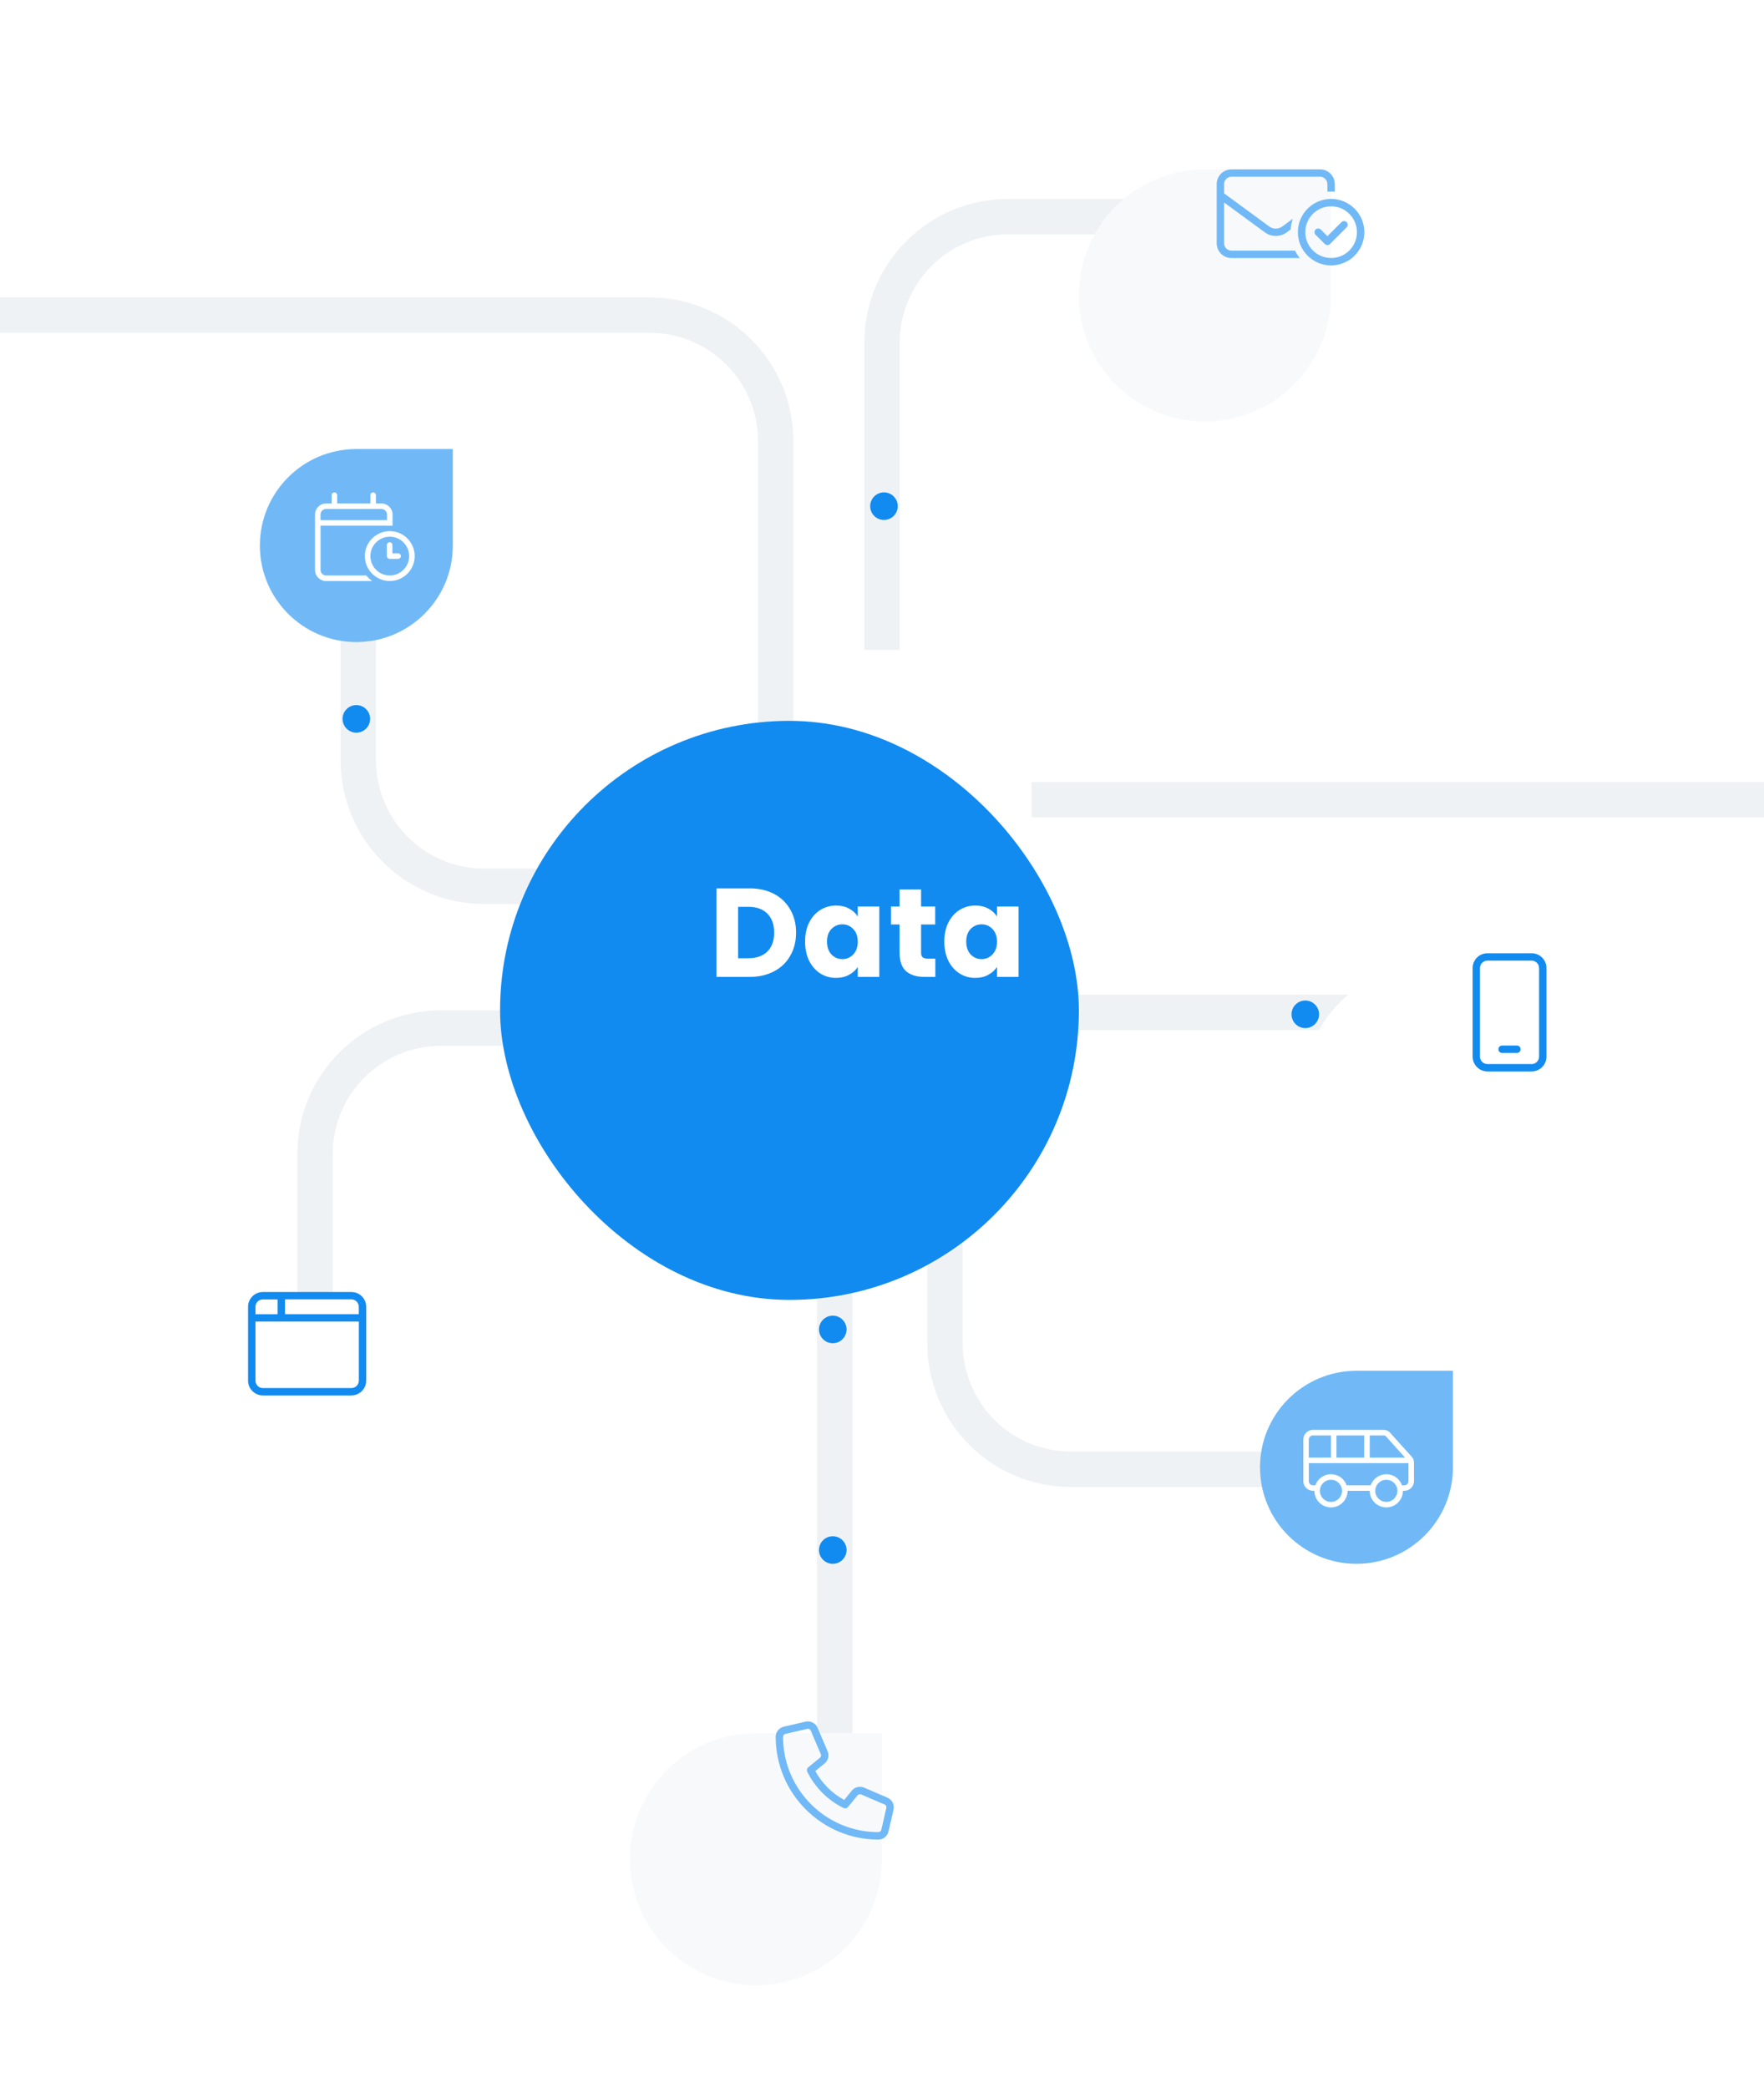 <svg width="448" height="530" viewBox="0 0 448 530" fill="none" xmlns="http://www.w3.org/2000/svg">
<g clip-path="url(#clip0_6_667)">
<path d="M0 25C0 11.193 11.193 0 25 0H423C436.807 0 448 11.193 448 25V505C448 518.807 436.807 530 423 530H25C11.193 530 0 518.807 0 505V25Z" fill="white"/>
<path d="M262 257L368 257" stroke="#EFF2F5" stroke-width="9"/>
<path d="M262 203H448" stroke="#EFF2F5" stroke-width="9"/>
<path d="M224 165V87C224 69.327 238.327 55 256 55H315" stroke="#EFF2F5" stroke-width="9"/>
<path d="M197 187V112C197 94.327 182.673 80 165 80H6.4373e-06" stroke="#EFF2F5" stroke-width="9"/>
<path d="M340 373L272 373C254.327 373 240 358.673 240 341L240 308" stroke="#EFF2F5" stroke-width="9"/>
<path d="M156 225L123 225C105.327 225 91 210.673 91 193L91 148" stroke="#EFF2F5" stroke-width="9"/>
<path d="M212 452L212 296" stroke="#EFF2F5" stroke-width="9"/>
<path d="M170 261L112 261C94.327 261 80 275.327 80 293L80 348" stroke="#EFF2F5" stroke-width="9"/>
<g filter="url(#filter0_d_6_667)">
<rect x="147" y="163" width="147" height="147" rx="73.5" fill="#118BF0"/>
</g>
<g filter="url(#filter1_d_6_667)">
<path d="M294 55C294 37.327 308.327 23 326 23H358V55C358 72.673 343.673 87 326 87C308.327 87 294 72.673 294 55Z" fill="#F7F9FB"/>
</g>
<path d="M66 138.5C66 124.969 76.969 114 90.5 114H115V138.5C115 152.031 104.031 163 90.5 163C76.969 163 66 152.031 66 138.5Z" fill="#70B9F6"/>
<path d="M320 372.5C320 358.969 330.969 348 344.5 348H369V372.5C369 386.031 358.031 397 344.5 397C330.969 397 320 386.031 320 372.5Z" fill="#70B9F6"/>
<g filter="url(#filter2_d_6_667)">
<path d="M351 257C351 239.327 365.327 225 383 225H415V257C415 274.673 400.673 289 383 289C365.327 289 351 274.673 351 257Z" fill="white"/>
</g>
<g filter="url(#filter3_d_6_667)">
<path d="M180 452C180 434.327 194.327 420 212 420H244V452C244 469.673 229.673 484 212 484C194.327 484 180 469.673 180 452Z" fill="#F7F9FB"/>
</g>
<g filter="url(#filter4_d_6_667)">
<path d="M46 341C46 323.327 60.327 309 78 309H110V341C110 358.673 95.673 373 78 373C60.327 373 46 358.673 46 341Z" fill="white"/>
</g>
<path d="M392.75 245.75V268.25C392.75 270.32 391.07 272 389 272H377.75C375.68 272 374 270.32 374 268.25V245.75C374 243.68 375.68 242 377.75 242H389C391.07 242 392.75 243.68 392.75 245.75ZM390.87 245.75C390.87 244.72 390.03 243.87 388.99 243.87H377.75C376.72 243.87 375.87 244.71 375.87 245.75V268.25C375.87 269.28 376.71 270.13 377.75 270.13H389C390.03 270.13 390.88 269.29 390.88 268.25V245.75H390.87ZM386.18 266.37C386.18 266.89 385.76 267.31 385.24 267.31H381.49C380.97 267.31 380.55 266.89 380.55 266.37C380.55 265.85 380.97 265.43 381.49 265.43H385.24C385.76 265.43 386.18 265.85 386.18 266.37Z" fill="#118BF0"/>
<path d="M310.88 46.75V49.09L322.34 57.49C323.33 58.22 324.68 58.22 325.67 57.49L328.33 55.54C328.03 56.4 327.84 57.32 327.78 58.26L326.78 58.99C325.13 60.2 322.89 60.2 321.24 58.99L310.88 51.41V61.75C310.88 62.79 311.72 63.63 312.76 63.63H328.88C329.22 64.3 329.64 64.93 330.11 65.51H312.75C310.68 65.51 309 63.83 309 61.76V46.75C309 44.68 310.68 43 312.75 43H335.25C337.32 43 339 44.68 339 46.75V48.67C338.69 48.64 338.38 48.63 338.06 48.63C337.74 48.63 337.43 48.64 337.12 48.67V46.75C337.12 45.71 336.28 44.87 335.24 44.87H312.75C311.71 44.87 310.87 45.71 310.87 46.75H310.88ZM329.62 58.94C329.62 54.28 333.4 50.5 338.06 50.5C342.72 50.5 346.5 54.28 346.5 58.94C346.5 63.6 342.72 67.38 338.06 67.38C333.4 67.38 329.62 63.6 329.62 58.94ZM338.06 65.5C341.69 65.5 344.62 62.56 344.62 58.94C344.62 55.32 341.68 52.38 338.06 52.38C334.44 52.38 331.5 55.32 331.5 58.94C331.5 62.56 334.44 65.5 338.06 65.5ZM342 56.4C342.37 56.76 342.37 57.36 342 57.72L337.78 61.94C337.42 62.31 336.82 62.31 336.46 61.94L334.12 59.6C333.75 59.24 333.75 58.64 334.12 58.28C334.48 57.91 335.08 57.91 335.44 58.28L337.12 59.96L340.68 56.4C341.04 56.03 341.64 56.03 342 56.4Z" fill="#70B9F6"/>
<path d="M63 331.75C63 329.68 64.68 328 66.75 328H89.25C91.32 328 93 329.68 93 331.75V350.5C93 352.57 91.32 354.25 89.25 354.25H66.75C64.68 354.25 63 352.57 63 350.5V331.75ZM70.5 329.88H66.75C65.71 329.88 64.87 330.72 64.87 331.76V333.64H70.5V329.88ZM64.88 335.5V350.5C64.88 351.54 65.72 352.38 66.76 352.38H89.25C90.29 352.38 91.13 351.54 91.13 350.5V335.5H64.88ZM72.38 333.62H91.12V331.74C91.12 330.7 90.28 329.86 89.24 329.86H72.38V333.61V333.62Z" fill="#118BF0"/>
<path d="M226.93 459.409L225.65 464.949C225.37 466.159 224.31 467.009 223.06 467.009C208.7 466.999 197 455.299 197 440.929C197 439.689 197.85 438.629 199.06 438.349L204.59 437.069C205.83 436.779 207.12 437.429 207.63 438.609L210.18 444.569C210.65 445.659 210.35 446.909 209.43 447.669L207.06 449.609C208.74 452.699 211.31 455.269 214.4 456.949L216.34 454.579C217.08 453.669 218.35 453.359 219.43 453.809L225.39 456.369C226.57 456.879 227.21 458.159 226.93 459.409ZM225.1 458.989C225.18 458.619 224.99 458.249 224.65 458.099L218.7 455.549C218.39 455.419 218.01 455.509 217.79 455.779L215.36 458.739C215.08 459.079 214.61 459.179 214.22 458.989C210.25 457.029 206.98 453.769 205.03 449.799C204.84 449.409 204.94 448.939 205.28 448.659L208.24 446.229C208.51 446.009 208.6 445.639 208.46 445.319L205.91 439.359C205.79 439.069 205.5 438.889 205.19 438.889C205.13 438.889 205.07 438.889 205.02 438.909L199.48 440.179C199.12 440.259 198.87 440.569 198.87 440.929C198.87 454.269 209.72 465.119 223.06 465.119C223.42 465.119 223.74 464.869 223.82 464.519L225.09 458.979L225.1 458.989Z" fill="#70B9F6"/>
<path d="M84.92 125C85.31 125 85.625 125.315 85.625 125.705V127.812H94.062V125.705C94.062 125.315 94.377 125 94.767 125C95.157 125 95.472 125.315 95.472 125.705V127.812H96.882C98.435 127.812 99.695 129.073 99.695 130.625V133.467C99.463 133.445 99.23 133.438 98.99 133.438C98.75 133.438 98.517 133.445 98.285 133.467V133.438H81.41V144.688C81.41 145.468 82.04 146.097 82.82 146.097H93.028C93.47 146.63 93.98 147.103 94.55 147.507H82.812C81.26 147.507 80 146.247 80 144.695V130.625C80 129.073 81.26 127.812 82.812 127.812H84.222V125.705C84.222 125.315 84.537 125 84.927 125H84.92ZM96.875 129.215H82.812C82.032 129.215 81.403 129.845 81.403 130.625V132.035H98.285V130.625C98.285 129.845 97.655 129.215 96.875 129.215ZM92.66 141.17C92.66 137.675 95.495 134.84 98.99 134.84C102.485 134.84 105.32 137.675 105.32 141.17C105.32 144.665 102.485 147.5 98.99 147.5C95.495 147.5 92.66 144.665 92.66 141.17ZM98.99 146.09C101.712 146.09 103.91 143.885 103.91 141.17C103.91 138.455 101.705 136.25 98.99 136.25C96.275 136.25 94.07 138.455 94.07 141.17C94.07 143.885 96.275 146.09 98.99 146.09ZM98.953 137.653C99.38 137.653 99.657 137.967 99.657 138.358V140.465H101.105C101.495 140.465 101.81 140.78 101.81 141.17C101.81 141.56 101.495 141.875 101.105 141.875H98.953C98.608 141.875 98.248 141.56 98.248 141.17V138.358C98.248 137.967 98.6 137.653 98.953 137.653Z" fill="white"/>
<path d="M356.65 378.465H356.298C356.298 380.798 354.408 382.68 352.083 382.68C349.758 382.68 347.868 380.79 347.868 378.465H342.243C342.243 380.798 340.353 382.68 338.028 382.68C335.703 382.68 333.813 380.79 333.813 378.465H333.46C332.103 378.465 331 377.363 331 376.005V365.46C330.985 364.102 332.088 363 333.445 363H351.453C352.053 363 352.623 363.255 353.02 363.697L358.57 369.862C358.915 370.207 359.11 370.747 359.11 371.273V376.005C359.11 377.363 358.008 378.465 356.65 378.465ZM332.395 370.035H338.02V364.41H333.445C332.86 364.41 332.388 364.882 332.388 365.467V370.035H332.395ZM332.395 371.445V376.013C332.395 376.597 332.868 377.07 333.453 377.07H334.045C334.623 375.427 336.19 374.257 338.028 374.257C339.865 374.257 341.433 375.427 342.003 377.07H348.108C348.685 375.427 350.245 374.257 352.083 374.257C353.92 374.257 355.488 375.427 356.058 377.07H356.65C357.235 377.07 357.708 376.597 357.708 376.013V371.445H332.395ZM338.02 381.285C339.573 381.285 340.833 380.025 340.833 378.472C340.833 376.92 339.573 375.66 338.02 375.66C336.468 375.66 335.208 376.92 335.208 378.472C335.208 380.025 336.468 381.285 338.02 381.285ZM339.43 370.035H346.465V364.41H339.423V370.035H339.43ZM347.868 370.035H356.838L351.985 364.643C351.85 364.493 351.663 364.41 351.46 364.41H347.868V370.035ZM352.083 375.66C350.53 375.66 349.27 376.92 349.27 378.472C349.27 380.025 350.53 381.285 352.083 381.285C353.635 381.285 354.895 380.025 354.895 378.472C354.895 376.92 353.635 375.66 352.083 375.66Z" fill="white"/>
<circle cx="224.5" cy="128.5" r="3.5" fill="#118BF0"/>
<circle cx="331.5" cy="257.5" r="3.5" fill="#118BF0"/>
<circle cx="90.5" cy="182.5" r="3.5" fill="#118BF0"/>
<circle cx="211.5" cy="337.5" r="3.5" fill="#118BF0"/>
<circle cx="211.5" cy="393.5" r="3.5" fill="#118BF0"/>
<path d="M190.4 225.536C192.768 225.536 194.837 226.005 196.608 226.944C198.379 227.883 199.744 229.205 200.704 230.912C201.685 232.597 202.176 234.549 202.176 236.768C202.176 238.965 201.685 240.917 200.704 242.624C199.744 244.331 198.368 245.653 196.576 246.592C194.805 247.531 192.747 248 190.4 248H181.984V225.536H190.4ZM190.048 243.264C192.117 243.264 193.728 242.699 194.88 241.568C196.032 240.437 196.608 238.837 196.608 236.768C196.608 234.699 196.032 233.088 194.88 231.936C193.728 230.784 192.117 230.208 190.048 230.208H187.456V243.264H190.048ZM204.466 239.04C204.466 237.205 204.807 235.595 205.49 234.208C206.194 232.821 207.143 231.755 208.338 231.008C209.533 230.261 210.866 229.888 212.338 229.888C213.597 229.888 214.695 230.144 215.634 230.656C216.594 231.168 217.33 231.84 217.842 232.672V230.144H223.314V248H217.842V245.472C217.309 246.304 216.562 246.976 215.602 247.488C214.663 248 213.565 248.256 212.306 248.256C210.855 248.256 209.533 247.883 208.338 247.136C207.143 246.368 206.194 245.291 205.49 243.904C204.807 242.496 204.466 240.875 204.466 239.04ZM217.842 239.072C217.842 237.707 217.458 236.629 216.69 235.84C215.943 235.051 215.026 234.656 213.938 234.656C212.85 234.656 211.922 235.051 211.154 235.84C210.407 236.608 210.034 237.675 210.034 239.04C210.034 240.405 210.407 241.493 211.154 242.304C211.922 243.093 212.85 243.488 213.938 243.488C215.026 243.488 215.943 243.093 216.69 242.304C217.458 241.515 217.842 240.437 217.842 239.072ZM237.545 243.36V248H234.761C232.777 248 231.23 247.52 230.121 246.56C229.011 245.579 228.457 243.989 228.457 241.792V234.688H226.281V230.144H228.457V225.792H233.929V230.144H237.513V234.688H233.929V241.856C233.929 242.389 234.057 242.773 234.313 243.008C234.569 243.243 234.995 243.36 235.593 243.36H237.545ZM239.825 239.04C239.825 237.205 240.166 235.595 240.849 234.208C241.553 232.821 242.502 231.755 243.697 231.008C244.891 230.261 246.225 229.888 247.697 229.888C248.955 229.888 250.054 230.144 250.993 230.656C251.953 231.168 252.689 231.84 253.201 232.672V230.144H258.673V248H253.201V245.472C252.667 246.304 251.921 246.976 250.961 247.488C250.022 248 248.923 248.256 247.665 248.256C246.214 248.256 244.891 247.883 243.697 247.136C242.502 246.368 241.553 245.291 240.849 243.904C240.166 242.496 239.825 240.875 239.825 239.04ZM253.201 239.072C253.201 237.707 252.817 236.629 252.049 235.84C251.302 235.051 250.385 234.656 249.297 234.656C248.209 234.656 247.281 235.051 246.513 235.84C245.766 236.608 245.393 237.675 245.393 239.04C245.393 240.405 245.766 241.493 246.513 242.304C247.281 243.093 248.209 243.488 249.297 243.488C250.385 243.488 251.302 243.093 252.049 242.304C252.817 241.515 253.201 240.437 253.201 239.072Z" fill="white"/>
</g>
<defs>
<filter id="filter0_d_6_667" x="87" y="143" width="227" height="227" filterUnits="userSpaceOnUse" color-interpolation-filters="sRGB">
<feFlood flood-opacity="0" result="BackgroundImageFix"/>
<feColorMatrix in="SourceAlpha" type="matrix" values="0 0 0 0 0 0 0 0 0 0 0 0 0 0 0 0 0 0 127 0" result="hardAlpha"/>
<feOffset dx="-20" dy="20"/>
<feGaussianBlur stdDeviation="20"/>
<feComposite in2="hardAlpha" operator="out"/>
<feColorMatrix type="matrix" values="0 0 0 0 0.898 0 0 0 0 0.898 0 0 0 0 0.898 0 0 0 0.25 0"/>
<feBlend mode="normal" in2="BackgroundImageFix" result="effect1_dropShadow_6_667"/>
<feBlend mode="normal" in="SourceGraphic" in2="effect1_dropShadow_6_667" result="shape"/>
</filter>
<filter id="filter1_d_6_667" x="234" y="3" width="144" height="144" filterUnits="userSpaceOnUse" color-interpolation-filters="sRGB">
<feFlood flood-opacity="0" result="BackgroundImageFix"/>
<feColorMatrix in="SourceAlpha" type="matrix" values="0 0 0 0 0 0 0 0 0 0 0 0 0 0 0 0 0 0 127 0" result="hardAlpha"/>
<feOffset dx="-20" dy="20"/>
<feGaussianBlur stdDeviation="20"/>
<feComposite in2="hardAlpha" operator="out"/>
<feColorMatrix type="matrix" values="0 0 0 0 0.741 0 0 0 0 0.8 0 0 0 0 0.831 0 0 0 0.5 0"/>
<feBlend mode="normal" in2="BackgroundImageFix" result="effect1_dropShadow_6_667"/>
<feBlend mode="normal" in="SourceGraphic" in2="effect1_dropShadow_6_667" result="shape"/>
</filter>
<filter id="filter2_d_6_667" x="291" y="205" width="144" height="144" filterUnits="userSpaceOnUse" color-interpolation-filters="sRGB">
<feFlood flood-opacity="0" result="BackgroundImageFix"/>
<feColorMatrix in="SourceAlpha" type="matrix" values="0 0 0 0 0 0 0 0 0 0 0 0 0 0 0 0 0 0 127 0" result="hardAlpha"/>
<feOffset dx="-20" dy="20"/>
<feGaussianBlur stdDeviation="20"/>
<feComposite in2="hardAlpha" operator="out"/>
<feColorMatrix type="matrix" values="0 0 0 0 0.741 0 0 0 0 0.8 0 0 0 0 0.831 0 0 0 0.5 0"/>
<feBlend mode="normal" in2="BackgroundImageFix" result="effect1_dropShadow_6_667"/>
<feBlend mode="normal" in="SourceGraphic" in2="effect1_dropShadow_6_667" result="shape"/>
</filter>
<filter id="filter3_d_6_667" x="120" y="400" width="144" height="144" filterUnits="userSpaceOnUse" color-interpolation-filters="sRGB">
<feFlood flood-opacity="0" result="BackgroundImageFix"/>
<feColorMatrix in="SourceAlpha" type="matrix" values="0 0 0 0 0 0 0 0 0 0 0 0 0 0 0 0 0 0 127 0" result="hardAlpha"/>
<feOffset dx="-20" dy="20"/>
<feGaussianBlur stdDeviation="20"/>
<feComposite in2="hardAlpha" operator="out"/>
<feColorMatrix type="matrix" values="0 0 0 0 0.741 0 0 0 0 0.8 0 0 0 0 0.831 0 0 0 0.5 0"/>
<feBlend mode="normal" in2="BackgroundImageFix" result="effect1_dropShadow_6_667"/>
<feBlend mode="normal" in="SourceGraphic" in2="effect1_dropShadow_6_667" result="shape"/>
</filter>
<filter id="filter4_d_6_667" x="-14" y="289" width="144" height="144" filterUnits="userSpaceOnUse" color-interpolation-filters="sRGB">
<feFlood flood-opacity="0" result="BackgroundImageFix"/>
<feColorMatrix in="SourceAlpha" type="matrix" values="0 0 0 0 0 0 0 0 0 0 0 0 0 0 0 0 0 0 127 0" result="hardAlpha"/>
<feOffset dx="-20" dy="20"/>
<feGaussianBlur stdDeviation="20"/>
<feComposite in2="hardAlpha" operator="out"/>
<feColorMatrix type="matrix" values="0 0 0 0 0.741 0 0 0 0 0.8 0 0 0 0 0.831 0 0 0 0.5 0"/>
<feBlend mode="normal" in2="BackgroundImageFix" result="effect1_dropShadow_6_667"/>
<feBlend mode="normal" in="SourceGraphic" in2="effect1_dropShadow_6_667" result="shape"/>
</filter>
<clipPath id="clip0_6_667">
<path d="M0 25C0 11.193 11.193 0 25 0H423C436.807 0 448 11.193 448 25V505C448 518.807 436.807 530 423 530H25C11.193 530 0 518.807 0 505V25Z" fill="white"/>
</clipPath>
</defs>
</svg>
